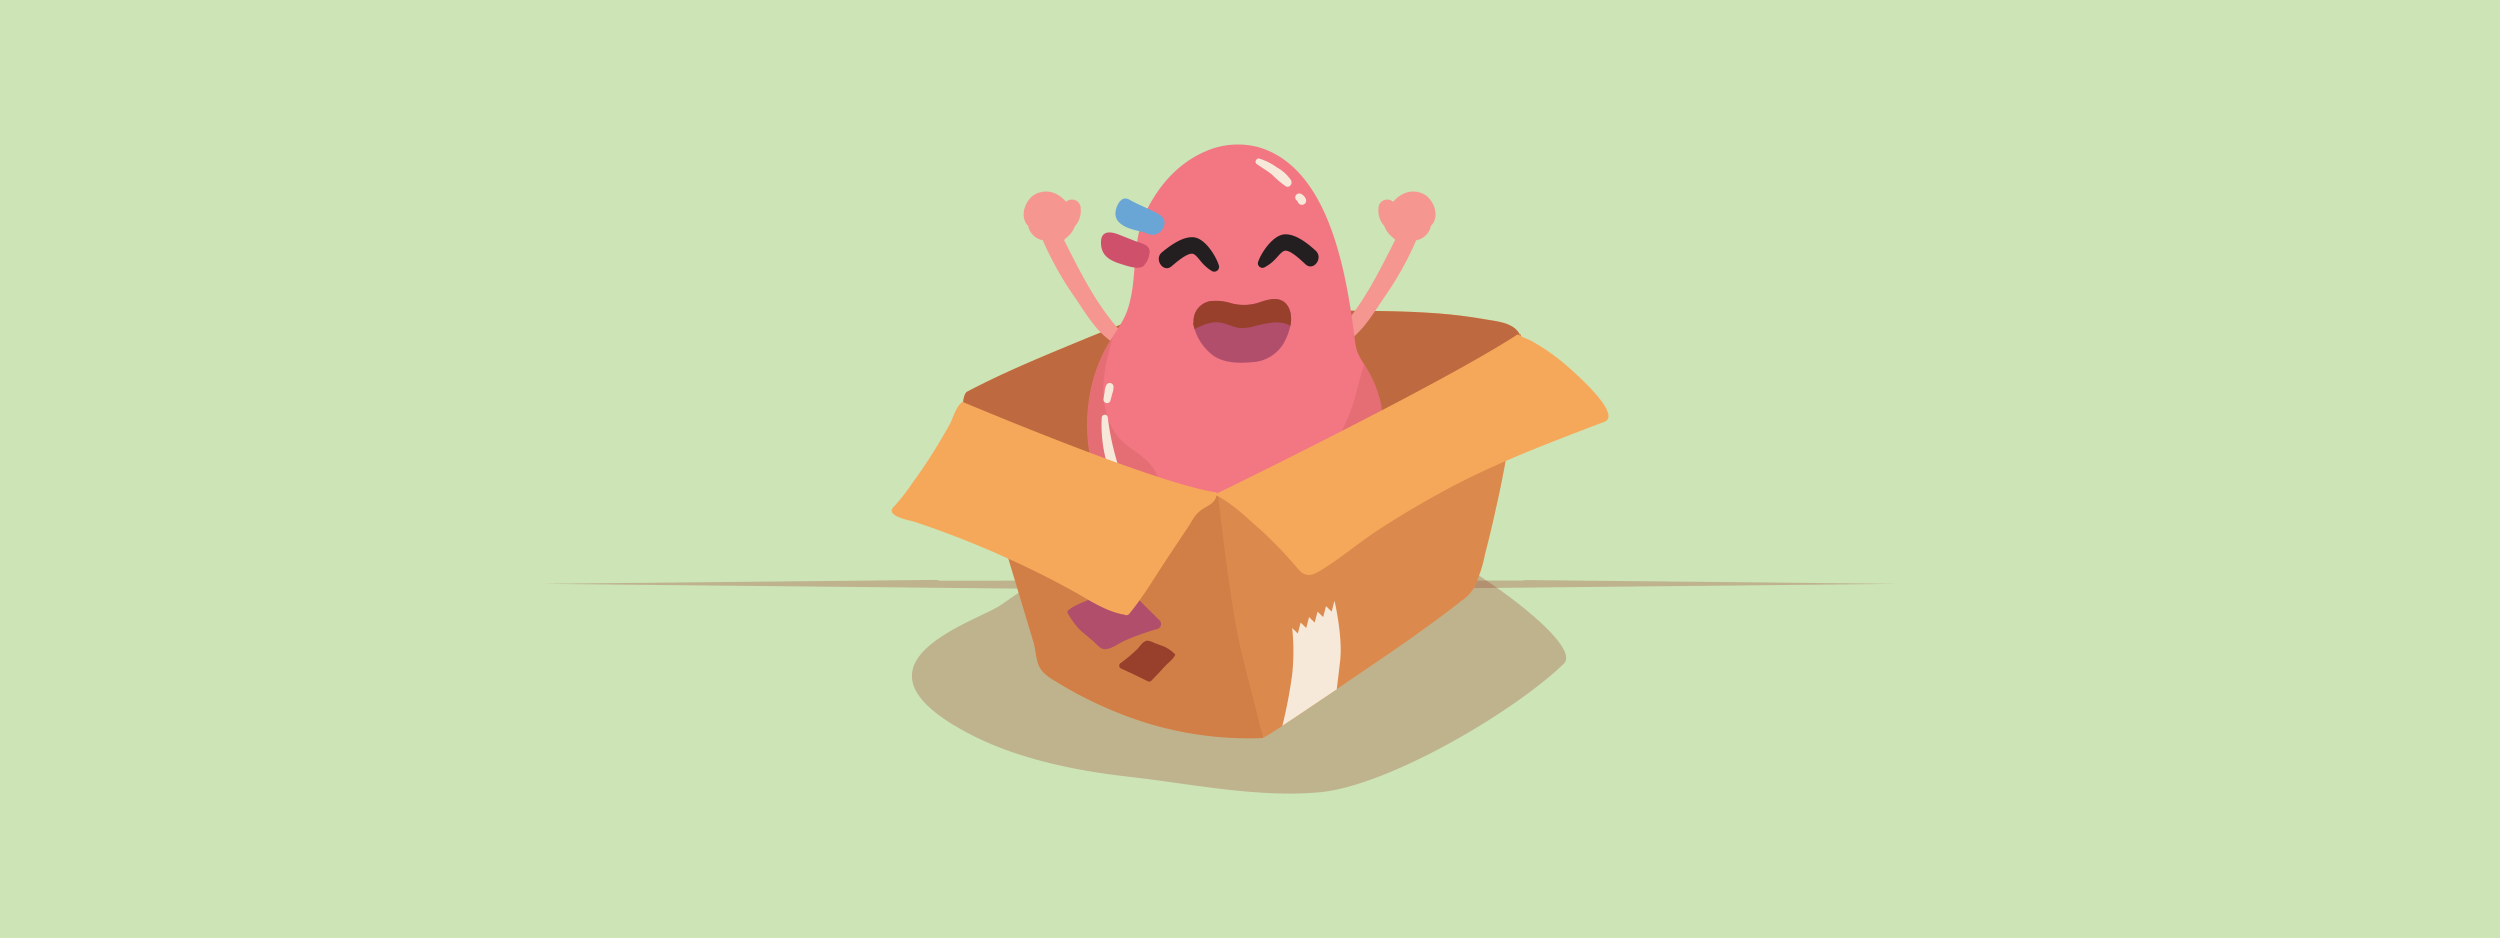 <svg xmlns="http://www.w3.org/2000/svg" viewBox="0 0 549 206"><defs><style>.cls-1{isolation:isolate;}.cls-2,.cls-5{fill:#cde4b7;}.cls-3,.cls-6{opacity:0.3;}.cls-11,.cls-4,.cls-6,.cls-8{fill:#99402d;}.cls-5{mix-blend-mode:multiply;}.cls-7{fill:#f6a85a;}.cls-8{opacity:0.6;}.cls-9{fill:#f59691;}.cls-10{fill:#f27783;}.cls-11{opacity:0.15;}.cls-12{fill:#231f20;}.cls-13{fill:#b14e6c;}.cls-14{fill:#f7e9d9;}.cls-15{fill:#6aa6d5;}.cls-16{fill:#ce506b;}</style></defs><title>(18) Confirm Purchase</title><g class="cls-1"><g id="Layer_1" data-name="Layer 1"><rect class="cls-2" width="549" height="206"/><g class="cls-3"><polygon class="cls-4" points="118.76 128.21 267.7 126.71 267.7 129.71 118.76 128.21"/></g><g class="cls-3"><polygon class="cls-4" points="416.64 128.21 267.7 129.71 267.7 126.71 416.64 128.21"/></g><path class="cls-5" d="M206.3,127.51l-74.59-19.37,61.73-16a9.56,9.56,0,0,0,5.61-14.47L172.31,36.56l63.48,22a9.55,9.55,0,0,0,11.73-4.84L270.33,6.91l22.81,46.84a9.56,9.56,0,0,0,11.73,4.84l63.49-22L341.61,77.64a9.56,9.56,0,0,0,5.61,14.47l61.74,16-74.59,19.37"/><path class="cls-6" d="M310.54,120a2.31,2.31,0,0,0-2.11-2.89,205.25,205.25,0,0,0-48,.4c-17.55,2.26-23.67,3.47-40.6,15.32-5.36,3.75-37.24,13-6.1,28.76,10.26,5.2,23,7.75,34.31,9,13.49,1.54,28.22,4.64,41.76,3.39,15-1.38,42.56-17.57,53.6-28.21C348.79,140.61,311.38,116.1,310.54,120Z"/><path class="cls-7" d="M333.82,73.61c-1.22-2.72-4.88-3-7.49-3.45a107.15,107.15,0,0,0-12-1.43c-8.63-.59-17.29-.4-25.94-.65-4.43-.13-8.86-.37-13.27-.9-4-.48-8.31-2-12.37-1.72-3.71.24-7.47,2.25-10.88,3.57q-6.36,2.46-12.66,5c-9,3.73-18.23,7.44-26.86,12-.65.34-1,2.53-.87,3.1l.09.4c12,5,44.21,18,55.63,19.57C267.21,109.19,317.06,84.68,333.82,73.61Z"/><path class="cls-8" d="M333.82,73.61c-1.22-2.72-4.88-3-7.49-3.45a107.15,107.15,0,0,0-12-1.43c-8.63-.59-17.29-.4-25.94-.65-4.43-.13-8.86-.37-13.27-.9-4-.48-8.31-2-12.37-1.72-3.71.24-7.47,2.25-10.88,3.57q-6.36,2.46-12.66,5c-9,3.73-18.23,7.44-26.86,12-.65.34-1,2.53-.87,3.1l.09.4c12,5,44.21,18,55.63,19.57C267.21,109.19,317.06,84.68,333.82,73.61Z"/><path class="cls-9" d="M312.28,42.45c-2.54-1-4.78.06-6.34,1.86a2.06,2.06,0,0,0-1.66-.46,1.94,1.94,0,0,0-1.57,2A5,5,0,0,0,304,49.64a5.71,5.71,0,0,0,1.85,2.51c.17.15.35.34.53.53-3.75,7.42-7.4,14.86-13.26,20.94-.87.91.19,2.71,1.42,2.14,4.15-1.93,6.85-6.66,9.35-10.33A70.76,70.76,0,0,0,311,52.76a4,4,0,0,0,3.23-3.17C316.35,47.56,314.85,43.47,312.28,42.45Z"/><path class="cls-9" d="M227.76,42.45c2.54-1,4.78.06,6.34,1.86a2,2,0,0,1,1.65-.46,1.93,1.93,0,0,1,1.57,2,5,5,0,0,1-1.27,3.83,5.78,5.78,0,0,1-1.85,2.51,6.62,6.62,0,0,0-.53.53c3.74,7.42,7.4,14.86,13.25,20.94.88.91-.18,2.71-1.41,2.14-4.15-1.93-6.86-6.66-9.35-10.33A71.43,71.43,0,0,1,229,52.76a4,4,0,0,1-3.22-3.17C223.69,47.56,225.19,43.47,227.76,42.45Z"/><path class="cls-10" d="M303.21,88.48a24.91,24.91,0,0,0-3.32-8,17.26,17.26,0,0,1-1.79-3.12,13.41,13.41,0,0,1-.6-3c-1.75-13.55-5.3-37.3-21-42a17.61,17.61,0,0,0-11.89.93c-5.91,2.56-10.27,7.55-13,13.31-3.32,7.11-1.63,14.34-4,21.42-.88,2.59-2.6,4.79-4,7.12-10.76,17.54-3.38,46.6,19.11,50.05,12.09,1.85,26.93-.45,35.45-12.63A31.19,31.19,0,0,0,303.21,88.48Z"/><path class="cls-11" d="M299.89,80.43l-.28-.42c-.7,2-1.24,4.1-1.79,6.28-1.28,5.13-3.67,9.27-5.86,14-2.92,6.31-4.32,16-13.65,13.6-2.66-.67-5-1.89-7.87-1.66-2.1.18-4,1.24-6.07,1.49-3.47.43-6.28-1.73-8-4.59-1.16-2-1.8-4.19-3-6.13s-3.24-3.29-5.17-4.67A12.79,12.79,0,0,1,243,90.83c-1.64-5.84-.12-11.31,1.38-16.83l-.72,1.13c-10.76,17.54-3.38,46.6,19.11,50.05,12.09,1.85,26.93-.45,35.45-12.63a31.19,31.19,0,0,0,5-24.07A24.91,24.91,0,0,0,299.89,80.43Z"/><path class="cls-12" d="M267.66,58.28c-.66-2.12-3-5.86-5.44-6.16s-5.27,1.82-7.06,3.29.27,4.61,2.1,3.08c.93-.78,3.41-3,4.68-2.76.69.16,1.52,1.43,2,1.94a9.37,9.37,0,0,0,2.24,1.88A1.06,1.06,0,0,0,267.66,58.28Z"/><path class="cls-12" d="M276.32,57.4c.75-2.09,3.26-5.73,5.7-5.93s5.18,2,6.91,3.59-.46,4.59-2.22,3c-.9-.82-3.29-3.19-4.56-3-.7.13-1.59,1.36-2.1,1.85a9,9,0,0,1-2.33,1.78A1,1,0,0,1,276.32,57.4Z"/><path class="cls-13" d="M283.12,67.87c-1.25-2.89-4-2.32-6.38-1.49a10.76,10.76,0,0,1-6.28.27,11.66,11.66,0,0,0-4.34-.52,4.37,4.37,0,0,0-4,4.66.75.75,0,0,0-.05.48,11.46,11.46,0,0,0,4.63,7c2.37,1.47,5.49,1.52,8.19,1.27a8.54,8.54,0,0,0,6.91-4C283.05,73.39,284.14,70.22,283.12,67.87Z"/><path class="cls-4" d="M262.08,71.27a8.49,8.49,0,0,0,.26,1c1.77-.88,3.55-1.72,5.56-1.44,1.49.21,2.83,1,4.33,1.2a9.82,9.82,0,0,0,3.44-.45c2.66-.66,5.73-1.35,7.67,0a6.26,6.26,0,0,0-.22-3.75c-1.25-2.89-4-2.32-6.38-1.49a10.76,10.76,0,0,1-6.28.27,11.66,11.66,0,0,0-4.34-.52,4.37,4.37,0,0,0-4,4.66A.75.75,0,0,0,262.08,71.27Z"/><path class="cls-10" d="M257.7,109.56c-5.88,3-9.82,9.42-12.6,15.18-1.53,3.18-2.39,6.78-4,9.87-1,1.79-3.14,2.37-4.68,3.58a19.49,19.49,0,0,0-3.45,3.58,2.36,2.36,0,0,0,2,3.82c4.62-.34,9.57-3.1,10.63-7.88a1.74,1.74,0,0,0-.15-1.21c1.13-2.31,1.72-5.15,2.61-7.33a61.9,61.9,0,0,1,4.39-9.14c1.9-3.14,4.38-5.62,6.79-8.34C260.11,110.72,258.94,108.93,257.7,109.56Z"/><path class="cls-14" d="M247,106.24a57.29,57.29,0,0,1-3.72-14.53.67.67,0,0,0-1.34.07,30.59,30.59,0,0,0,3.24,15.34C245.63,108.14,247.39,107.31,247,106.24Z"/><path class="cls-14" d="M244.52,84.86a.83.83,0,0,0-1.55-.33,3.81,3.81,0,0,0-.39,1.53c-.08.52-.17,1-.25,1.58a.78.78,0,0,0,1.52.33l.41-1.55A3.83,3.83,0,0,0,244.52,84.86Z"/><path class="cls-14" d="M293.4,112.06a19.74,19.74,0,0,1-13.27,7.55.73.73,0,0,0,.07,1.45,18.33,18.33,0,0,0,14.68-7.68C295.62,112.36,294.2,111,293.4,112.06Z"/><path class="cls-14" d="M298.15,105.19a13.84,13.84,0,0,0-2.24,4.18c-.36,1,1.15,1.37,1.63.59a13.73,13.73,0,0,0,1.76-4.18A.68.68,0,0,0,298.15,105.19Z"/><path class="cls-14" d="M283.52,39.6a8.88,8.88,0,0,0-3.1-2.83,13.41,13.41,0,0,0-3.85-1.94c-.64-.19-1.17.77-.61,1.17,1.11.8,2.29,1.48,3.36,2.33a23.4,23.4,0,0,0,3,2.56C283.21,41.37,283.89,40.35,283.52,39.6Z"/><path class="cls-14" d="M286.81,43.85a2.1,2.1,0,0,0-1.1-1.27.89.89,0,0,0-1.18.37.87.87,0,0,0,.37,1.17c-.07,0,0,0,0,0l.05.05h0l0,.07s.16.32.08.14a.92.92,0,0,0,1.13.56A.9.9,0,0,0,286.81,43.85Z"/><path class="cls-10" d="M306.71,131.26c-.9-.17-2.73.08-3.45-.46s-1.47-2.87-1.93-3.67a68.4,68.4,0,0,0-4.3-6.64c-2.82-3.88-6.85-9.1-11.41-11a1.29,1.29,0,0,0-1.58,1.77c1.49,2.58,4,4.59,5.87,6.88a71.1,71.1,0,0,1,5.87,8.13c1.1,1.79,1.92,4,3,5.93.51,4.4,4.91,6.49,9.18,5.89,1.8-.25,3.5-1.43,3.28-3.45C311,132.41,308.61,131.63,306.71,131.26Z"/><path class="cls-15" d="M251.82,51.24a3.11,3.11,0,0,0,1.67.31,2.67,2.67,0,0,0,1.79-1.25c1.43-2.34-.91-3.37-1.92-3.87-1.7-.84-3.47-1.54-5.12-2.46a2.16,2.16,0,0,0-1.23-.38c-1.21.12-2,2-2.06,3.2a2.66,2.66,0,0,0,1,2.21c1.31,1.18,3.2,1.48,4.91,1.93A7.56,7.56,0,0,1,251.82,51.24Z"/><path class="cls-16" d="M252.46,55.13c-.13-1.43-1.9-1.71-3-2.13l-3.66-1.44c-1.29-.51-4.33-1.51-4,2.22.24,3,2.92,3.74,5,4.4,1.05.32,3.13,1,4.21.33A4.74,4.74,0,0,0,252.46,55.13Z"/><path class="cls-7" d="M333.88,73.35c-16.8,11-66.75,35.31-66.75,35.31-11.42-1.63-43.57-14.78-55.55-19.79,2.31,9.87,5.59,19.58,8.5,29.29l4.58,15.23c.76,2.53,1.53,5.07,2.29,7.61.5,1.66.49,3.51,1.16,5.12s2.15,2.57,3.59,3.44a88.74,88.74,0,0,0,20.55,9.35,76.76,76.76,0,0,0,24.89,3.17c.86,0,15.11-9.9,21.74-14.38,7.28-4.93,14.58-9.93,21.52-15.33a.94.94,0,0,0,.24-.25,8.71,8.71,0,0,0,3.14-3.23,31.67,31.67,0,0,0,2.35-7.31q1.23-4.72,2.28-9.51a224.76,224.76,0,0,0,5.34-37.14,1.18,1.18,0,0,0,.26-1.26C334,73.56,333.92,73.46,333.88,73.35Z"/><path class="cls-6" d="M333.88,73.35c-16.8,11-66.75,35.31-66.75,35.31-11.42-1.63-43.57-14.78-55.55-19.79,2.31,9.87,5.59,19.58,8.5,29.29l4.58,15.23c.76,2.53,1.53,5.07,2.29,7.61.5,1.66.49,3.51,1.16,5.12s2.15,2.57,3.59,3.44a88.74,88.74,0,0,0,20.55,9.35,76.76,76.76,0,0,0,24.89,3.17c.86,0,15.11-9.9,21.74-14.38,7.28-4.93,14.58-9.93,21.52-15.33a.94.94,0,0,0,.24-.25,8.71,8.71,0,0,0,3.14-3.23,31.67,31.67,0,0,0,2.35-7.31q1.23-4.72,2.28-9.51a224.76,224.76,0,0,0,5.34-37.14,1.18,1.18,0,0,0,.26-1.26C334,73.56,333.92,73.46,333.88,73.35Z"/><path class="cls-14" d="M293.05,131.91l-.62,2.4-1.24-1.2-.62,2.4-1.24-1.2-.62,2.4-1.24-1.2-.62,2.4-1.23-1.2-.62,2.4-1.24-1.2a47.28,47.28,0,0,1,0,10.2,106.09,106.09,0,0,1-2.15,11.27c3.31-2.17,7.92-5.31,11.94-8,.21-1.76.48-3.93.74-6.22C294.91,139.71,293.05,131.91,293.05,131.91Z"/><path class="cls-11" d="M267.46,108.5l-.33.16c-11.42-1.63-43.57-14.78-55.55-19.79,2.31,9.87,5.59,19.58,8.5,29.29l4.58,15.23c.76,2.53,1.53,5.07,2.29,7.61.5,1.66.49,3.51,1.16,5.12s2.15,2.57,3.59,3.44a88.74,88.74,0,0,0,20.55,9.35,76.76,76.76,0,0,0,24.89,3.17.77.77,0,0,0,.23-.08c-1.39-5.43-3.16-12.4-4.68-18.47C270.63,135.3,268.57,118.47,267.46,108.5Z"/><path class="cls-7" d="M353.12,90.74c-.82-3.25-7.64-9.17-9-10.37a45.51,45.51,0,0,0-5.1-3.86c-.9-.59-1.82-1.15-2.77-1.67-.47-.26-1.92-.77-2.78-1.29l-.11-.07-.07-.06c-16.53,10.79-64.48,34.19-66.56,35.2,3.63,1.69,6.68,4.76,9.66,7.34A90.94,90.94,0,0,1,285.1,125c2,2.34,3.87.94,6-.41,1.36-.88,2.69-1.82,4-2.78,2.56-1.87,5.06-3.81,7.72-5.53,4.82-3.14,9.79-6.06,14.85-8.79,4.05-2.18,8.2-4.15,12.41-6,7.19-3.15,14.54-5.92,21.86-8.72a2.47,2.47,0,0,0,1-.54A1.54,1.54,0,0,0,353.12,90.74Z"/><path class="cls-13" d="M254.65,136.23q-3.9-3.79-7.65-7.75a1.1,1.1,0,0,0-1.3-.1l-6.32,3.17c-1.49.76-3.9,1.44-5,2.72-.19.22,1.89,3.31,2.89,4.16s1.88,1.6,2.83,2.4c.55.47,1.32,1.43,2,1.64,1.53.45,3.38-1.1,4.69-1.69a55.18,55.18,0,0,1,6.86-2.52l.15-.07A1.16,1.16,0,0,0,254.65,136.23Z"/><path class="cls-4" d="M246.18,146.81c2,.9,4,1.85,5.95,2.83a.68.68,0,0,0,.76-.22c1-1,2-2.07,2.93-3.11.69-.74,1.92-1.63,2.28-2.58a8.4,8.4,0,0,0-2.5-1.76l-2.11-.78a4.6,4.6,0,0,0-1.5-.51c-1,.06-1.69,1.32-2.31,1.93a35.37,35.37,0,0,1-3.38,2.85.27.27,0,0,0-.08.07A.7.7,0,0,0,246.18,146.81Z"/><path class="cls-7" d="M267.18,108.13l-.05,0c-11.42-1.63-43.56-14.78-55.55-19.79l-.06-.21c-1.71,1.14-2.12,3.57-3.08,5.27-1.3,2.29-2.62,4.56-4.05,6.77-1.29,2-2.63,4-4,5.85a43.48,43.48,0,0,1-4,5.14,2.09,2.09,0,0,0-.47.56c-.9,1.78,4,2.56,5,2.9,2.51.83,5,1.72,7.47,2.65q6.74,2.53,13.27,5.53l1.36.61q6.15,2.85,12.11,6.11c3.68,2,7.3,4.58,11.47,5.41l.24,0a.83.83,0,0,0,1.14-.13c3.17-3.86,5.75-8.3,8.52-12.45,1.43-2.14,2.85-4.3,4.29-6.43.87-1.27,1.48-2.73,2.71-3.7s2.71-1.33,3.41-2.71A2.76,2.76,0,0,0,267.18,108.13Z"/></g></g></svg>